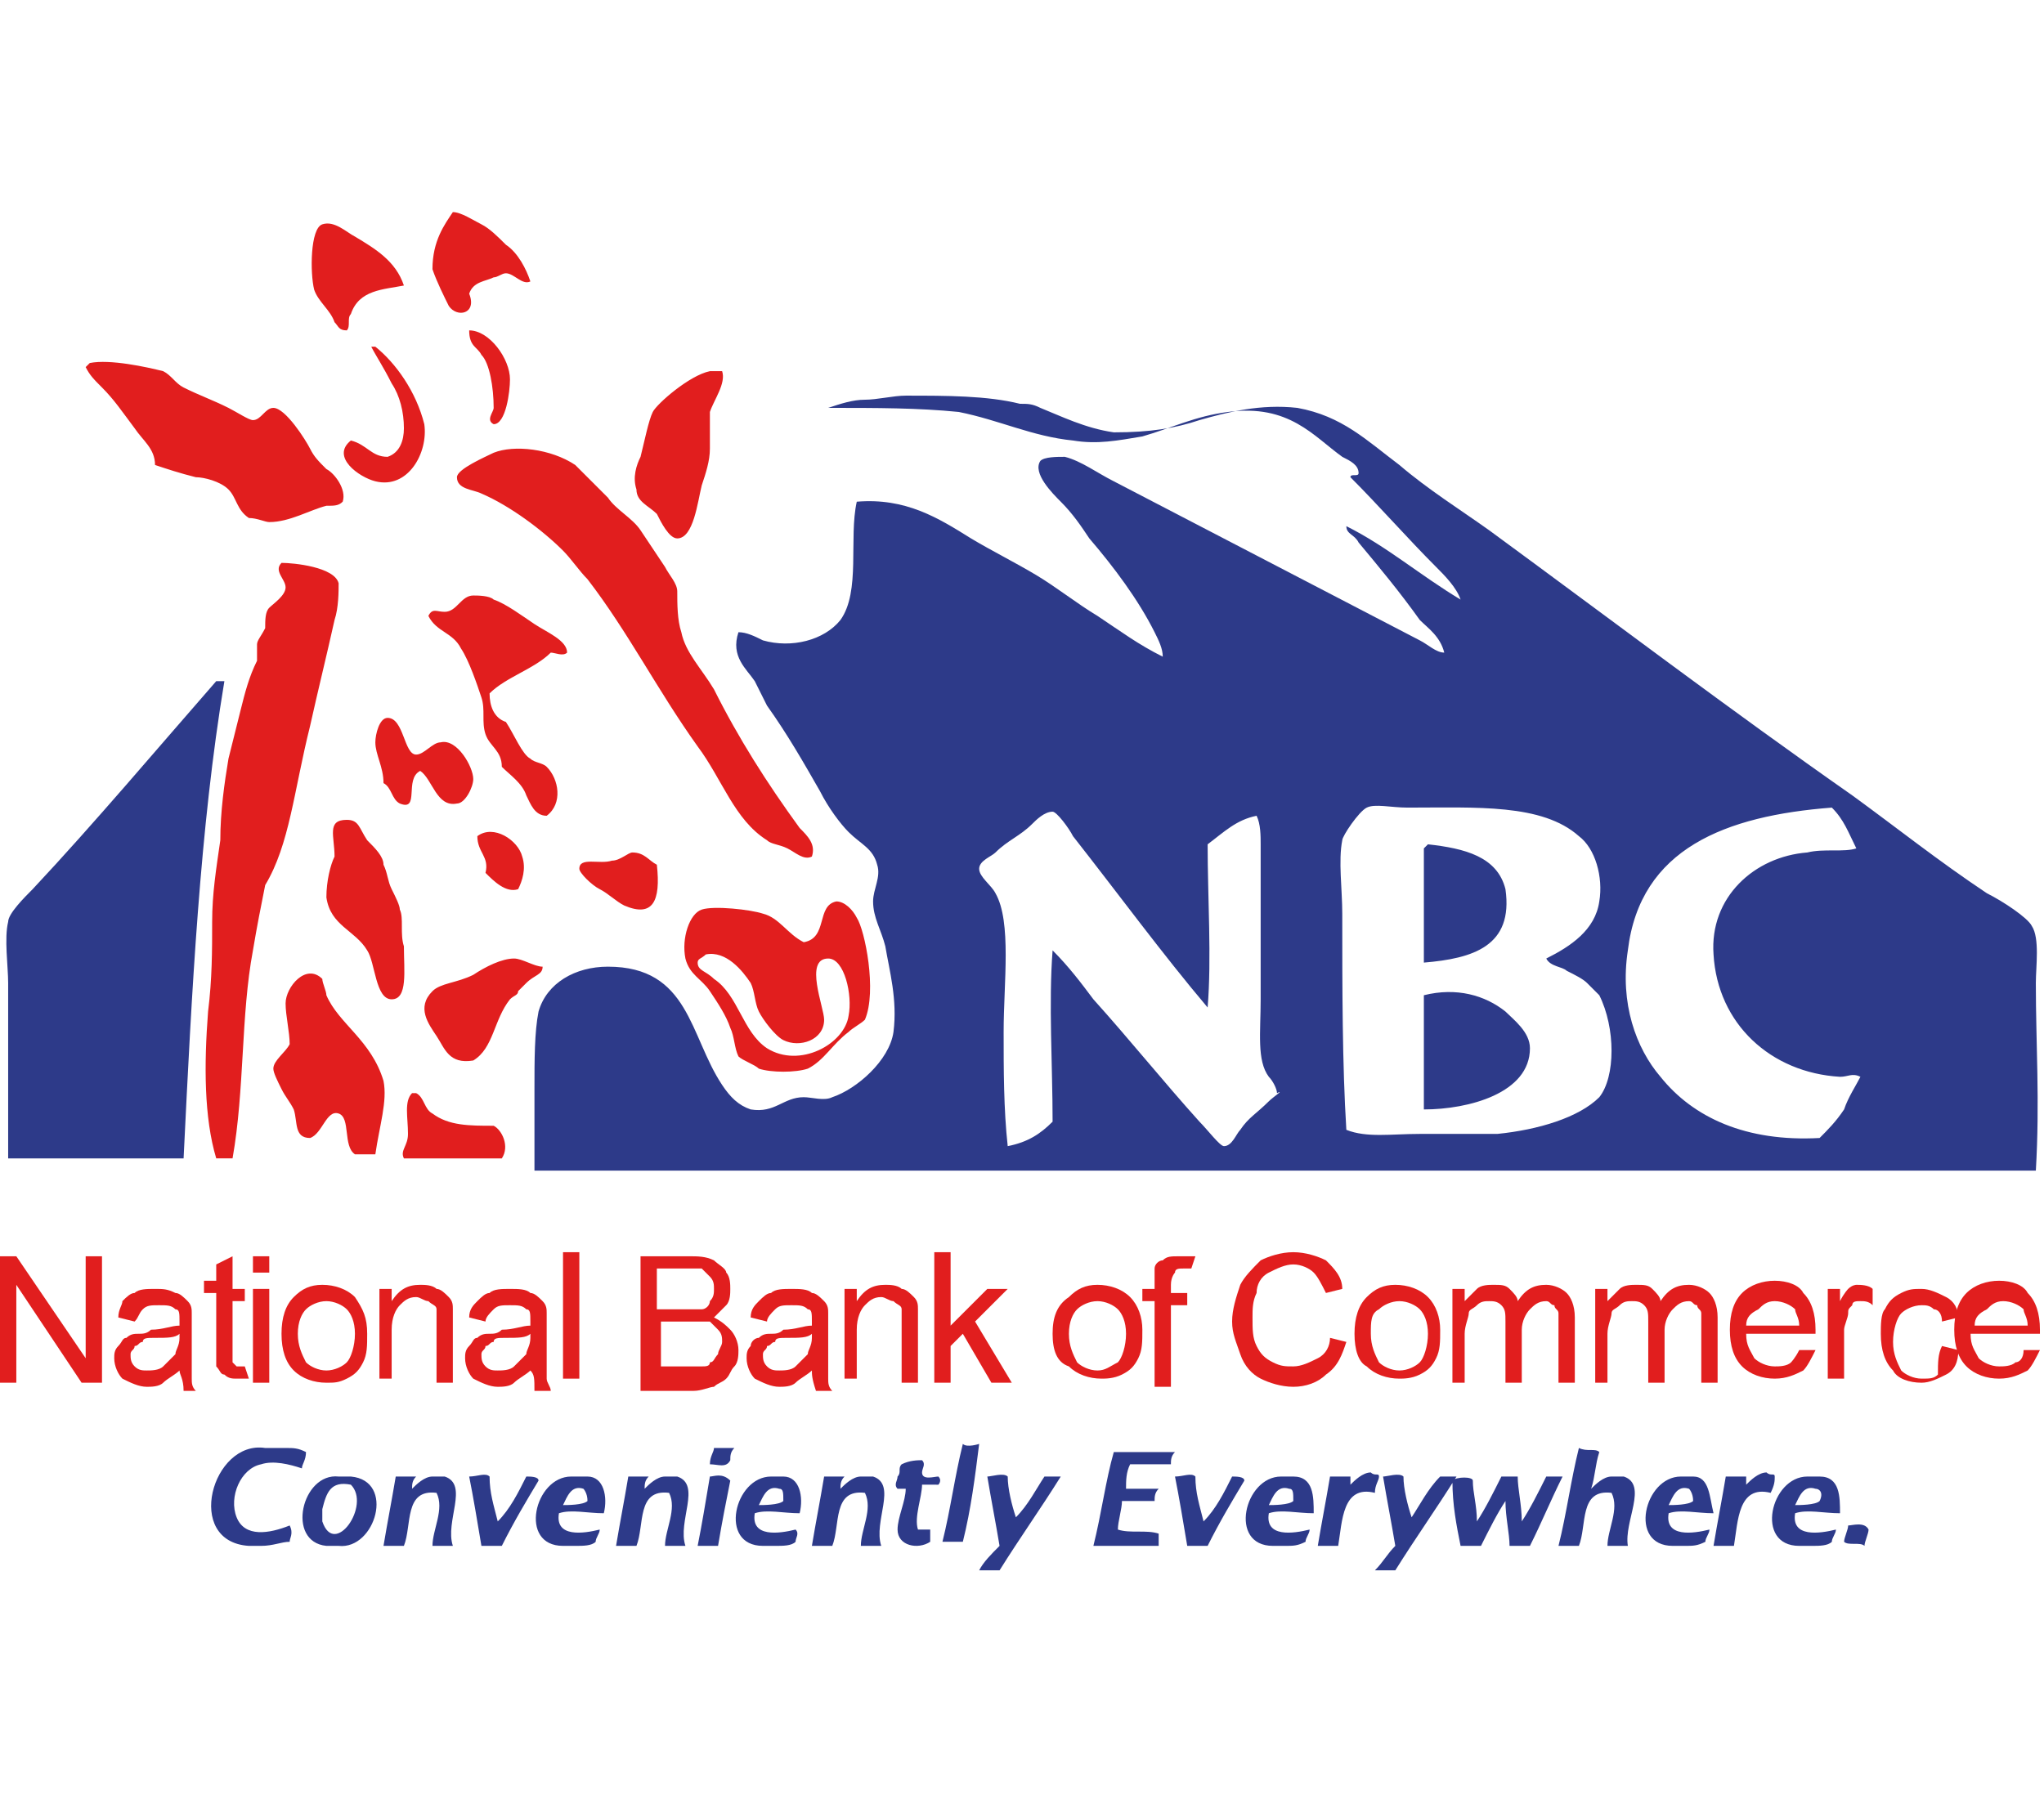 <?xml version="1.0" encoding="utf-8"?>
<!-- Generator: Adobe Illustrator 21.0.2, SVG Export Plug-In . SVG Version: 6.00 Build 0)  -->
<svg version="1.1" id="Layer_1" xmlns="http://www.w3.org/2000/svg" xmlns:xlink="http://www.w3.org/1999/xlink" x="0px" y="0px"
	 viewBox="0 0 50.1 44" style="enable-background:new 0 0 50.1 44;" xml:space="preserve">
<style type="text/css">
	.st0{fill:none;}
	.st1{fill:#E11E1E;}
	.st2{fill:#2D3A89;}
</style>
<rect x="-72.5" class="st0" width="195" height="44"/>
<g>
	<polygon class="st1" points="0,33.9 0,30.8 0.4,30.8 2.1,33.3 2.1,30.8 2.5,30.8 2.5,33.9 2,33.9 0.4,31.5 0.4,33.9 	"/>
	<path class="st1" d="M4.4,33.6c-0.1,0.1-0.3,0.2-0.4,0.3c-0.1,0.1-0.3,0.1-0.4,0.1c-0.2,0-0.4-0.1-0.6-0.2
		c-0.1-0.1-0.2-0.3-0.2-0.5c0-0.1,0-0.2,0.1-0.3c0.1-0.1,0.1-0.2,0.2-0.2c0.1-0.1,0.2-0.1,0.3-0.1c0.1,0,0.2,0,0.3-0.1
		c0.3,0,0.5-0.1,0.7-0.1c0-0.1,0-0.1,0-0.1c0-0.2,0-0.3-0.1-0.3c-0.1-0.1-0.2-0.1-0.4-0.1c-0.2,0-0.3,0-0.4,0.1
		c-0.1,0.1-0.1,0.2-0.2,0.3l-0.4-0.1C2.9,32.1,3,32,3,31.9c0.1-0.1,0.2-0.2,0.3-0.2c0.1-0.1,0.3-0.1,0.5-0.1c0.2,0,0.3,0,0.5,0.1
		c0.1,0,0.2,0.1,0.3,0.2c0.1,0.1,0.1,0.2,0.1,0.3c0,0.1,0,0.2,0,0.4v0.5c0,0.4,0,0.6,0,0.7c0,0.1,0,0.2,0.1,0.3H4.5
		C4.5,33.8,4.4,33.7,4.4,33.6 M4.4,32.7c-0.1,0.1-0.3,0.1-0.6,0.1c-0.2,0-0.3,0-0.3,0.1c-0.1,0-0.1,0.1-0.2,0.1
		c0,0.1-0.1,0.1-0.1,0.2c0,0.1,0,0.2,0.1,0.3c0.1,0.1,0.2,0.1,0.3,0.1c0.1,0,0.3,0,0.4-0.1c0.1-0.1,0.2-0.2,0.3-0.3
		c0-0.1,0.1-0.2,0.1-0.4V32.7z"/>
	<path class="st1" d="M6,33.5l0.1,0.3c-0.1,0-0.2,0-0.3,0c-0.1,0-0.2,0-0.3-0.1c-0.1,0-0.1-0.1-0.2-0.2c0-0.1,0-0.2,0-0.5v-1.3H5
		v-0.3h0.3V31l0.4-0.2v0.8H6v0.3H5.7v1.3c0,0.1,0,0.2,0,0.2l0.1,0.1c0,0,0.1,0,0.1,0C5.9,33.5,6,33.5,6,33.5"/>
	<path class="st1" d="M6.2,33.9h0.4v-2.3H6.2V33.9z M6.2,31.2h0.4v-0.4H6.2V31.2z"/>
	<path class="st1" d="M6.9,32.7c0-0.4,0.1-0.7,0.3-0.9c0.2-0.2,0.4-0.3,0.7-0.3c0.3,0,0.6,0.1,0.8,0.3C8.9,32.1,9,32.3,9,32.7
		c0,0.3,0,0.5-0.1,0.7c-0.1,0.2-0.2,0.3-0.4,0.4c-0.2,0.1-0.3,0.1-0.5,0.1c-0.3,0-0.6-0.1-0.8-0.3C7,33.4,6.9,33.1,6.9,32.7
		 M7.3,32.7c0,0.3,0.1,0.5,0.2,0.7c0.1,0.1,0.3,0.2,0.5,0.2c0.2,0,0.4-0.1,0.5-0.2c0.1-0.1,0.2-0.4,0.2-0.7c0-0.3-0.1-0.5-0.2-0.6
		c-0.1-0.1-0.3-0.2-0.5-0.2c-0.2,0-0.4,0.1-0.5,0.2C7.4,32.2,7.3,32.4,7.3,32.7"/>
	<path class="st1" d="M9.3,33.9v-2.3h0.3v0.3c0.2-0.3,0.4-0.4,0.7-0.4c0.1,0,0.3,0,0.4,0.1c0.1,0,0.2,0.1,0.3,0.2
		c0.1,0.1,0.1,0.2,0.1,0.3c0,0.1,0,0.2,0,0.4v1.4h-0.4v-1.4c0-0.2,0-0.3,0-0.4c0-0.1-0.1-0.1-0.2-0.2c-0.1,0-0.2-0.1-0.3-0.1
		c-0.2,0-0.3,0.1-0.4,0.2c-0.1,0.1-0.2,0.3-0.2,0.6v1.2H9.3z"/>
	<path class="st1" d="M13,33.6c-0.1,0.1-0.3,0.2-0.4,0.3c-0.1,0.1-0.3,0.1-0.4,0.1c-0.2,0-0.4-0.1-0.6-0.2c-0.1-0.1-0.2-0.3-0.2-0.5
		c0-0.1,0-0.2,0.1-0.3c0.1-0.1,0.1-0.2,0.2-0.2c0.1-0.1,0.2-0.1,0.3-0.1c0.1,0,0.2,0,0.3-0.1c0.3,0,0.5-0.1,0.7-0.1
		c0-0.1,0-0.1,0-0.1c0-0.2,0-0.3-0.1-0.3c-0.1-0.1-0.2-0.1-0.4-0.1c-0.2,0-0.3,0-0.4,0.1c-0.1,0.1-0.2,0.2-0.2,0.3l-0.4-0.1
		c0-0.2,0.1-0.3,0.2-0.4c0.1-0.1,0.2-0.2,0.3-0.2c0.1-0.1,0.3-0.1,0.5-0.1c0.2,0,0.4,0,0.5,0.1c0.1,0,0.2,0.1,0.3,0.2
		c0.1,0.1,0.1,0.2,0.1,0.3c0,0.1,0,0.2,0,0.4v0.5c0,0.4,0,0.6,0,0.7c0,0.1,0.1,0.2,0.1,0.3h-0.4C13.1,33.8,13.1,33.7,13,33.6
		 M13,32.7c-0.1,0.1-0.3,0.1-0.6,0.1c-0.2,0-0.3,0-0.3,0.1c-0.1,0-0.1,0.1-0.2,0.1c0,0.1-0.1,0.1-0.1,0.2c0,0.1,0,0.2,0.1,0.3
		c0.1,0.1,0.2,0.1,0.3,0.1c0.1,0,0.3,0,0.4-0.1c0.1-0.1,0.2-0.2,0.3-0.3c0-0.1,0.1-0.2,0.1-0.4V32.7z"/>
	<rect x="13.8" y="30.7" class="st1" width="0.4" height="3.1"/>
	<path class="st1" d="M15.7,33.9v-3.1h1.2c0.2,0,0.4,0,0.6,0.1c0.1,0.1,0.3,0.2,0.3,0.3c0.1,0.1,0.1,0.3,0.1,0.4
		c0,0.1,0,0.3-0.1,0.4c-0.1,0.1-0.2,0.2-0.3,0.3c0.2,0.1,0.3,0.2,0.4,0.3c0.1,0.1,0.2,0.3,0.2,0.5c0,0.1,0,0.3-0.1,0.4
		c-0.1,0.1-0.1,0.2-0.2,0.3c-0.1,0.1-0.2,0.1-0.3,0.2c-0.1,0-0.3,0.1-0.5,0.1H15.7z M16.1,32.1h0.7c0.2,0,0.3,0,0.4,0
		c0.1,0,0.2-0.1,0.2-0.2c0.1-0.1,0.1-0.2,0.1-0.3c0-0.1,0-0.2-0.1-0.3c-0.1-0.1-0.1-0.1-0.2-0.2c-0.1,0-0.3,0-0.5,0h-0.6V32.1z
		 M16.1,33.5h0.8c0.1,0,0.2,0,0.3,0c0.1,0,0.2,0,0.2-0.1c0.1,0,0.1-0.1,0.2-0.2c0-0.1,0.1-0.2,0.1-0.3c0-0.1,0-0.2-0.1-0.3
		c-0.1-0.1-0.1-0.1-0.2-0.2c-0.1,0-0.3,0-0.5,0h-0.7V33.5z"/>
	<path class="st1" d="M19.9,33.6c-0.1,0.1-0.3,0.2-0.4,0.3c-0.1,0.1-0.3,0.1-0.4,0.1c-0.2,0-0.4-0.1-0.6-0.2
		c-0.1-0.1-0.2-0.3-0.2-0.5c0-0.1,0-0.2,0.1-0.3c0-0.1,0.1-0.2,0.2-0.2c0.1-0.1,0.2-0.1,0.3-0.1c0.1,0,0.2,0,0.3-0.1
		c0.3,0,0.5-0.1,0.7-0.1c0-0.1,0-0.1,0-0.1c0-0.2,0-0.3-0.1-0.3c-0.1-0.1-0.2-0.1-0.4-0.1c-0.2,0-0.3,0-0.4,0.1
		c-0.1,0.1-0.2,0.2-0.2,0.3l-0.4-0.1c0-0.2,0.1-0.3,0.2-0.4c0.1-0.1,0.2-0.2,0.3-0.2c0.1-0.1,0.3-0.1,0.5-0.1c0.2,0,0.4,0,0.5,0.1
		c0.1,0,0.2,0.1,0.3,0.2c0.1,0.1,0.1,0.2,0.1,0.3c0,0.1,0,0.2,0,0.4v0.5c0,0.4,0,0.6,0,0.7c0,0.1,0,0.2,0.1,0.3H20
		C19.9,33.8,19.9,33.7,19.9,33.6 M19.9,32.7c-0.1,0.1-0.3,0.1-0.6,0.1c-0.2,0-0.3,0-0.3,0.1c-0.1,0-0.1,0.1-0.2,0.1
		c0,0.1-0.1,0.1-0.1,0.2c0,0.1,0,0.2,0.1,0.3c0.1,0.1,0.2,0.1,0.3,0.1c0.1,0,0.3,0,0.4-0.1c0.1-0.1,0.2-0.2,0.3-0.3
		c0-0.1,0.1-0.2,0.1-0.4V32.7z"/>
	<path class="st1" d="M20.7,33.9v-2.3H21v0.3c0.2-0.3,0.4-0.4,0.7-0.4c0.1,0,0.3,0,0.4,0.1c0.1,0,0.2,0.1,0.3,0.2
		c0.1,0.1,0.1,0.2,0.1,0.3c0,0.1,0,0.2,0,0.4v1.4h-0.4v-1.4c0-0.2,0-0.3,0-0.4c0-0.1-0.1-0.1-0.2-0.2c-0.1,0-0.2-0.1-0.3-0.1
		c-0.2,0-0.3,0.1-0.4,0.2c-0.1,0.1-0.2,0.3-0.2,0.6v1.2H20.7z"/>
	<polygon class="st1" points="22.9,33.9 22.9,30.7 23.3,30.7 23.3,32.5 24.2,31.6 24.7,31.6 23.9,32.4 24.8,33.9 24.3,33.9 
		23.6,32.7 23.3,33 23.3,33.9 	"/>
	<path class="st1" d="M25.8,32.7c0-0.4,0.1-0.7,0.4-0.9c0.2-0.2,0.4-0.3,0.7-0.3c0.3,0,0.6,0.1,0.8,0.3c0.2,0.2,0.3,0.5,0.3,0.8
		c0,0.3,0,0.5-0.1,0.7c-0.1,0.2-0.2,0.3-0.4,0.4c-0.2,0.1-0.4,0.1-0.5,0.1c-0.3,0-0.6-0.1-0.8-0.3C25.9,33.4,25.8,33.1,25.8,32.7
		 M26.2,32.7c0,0.3,0.1,0.5,0.2,0.7c0.1,0.1,0.3,0.2,0.5,0.2c0.2,0,0.3-0.1,0.5-0.2c0.1-0.1,0.2-0.4,0.2-0.7c0-0.3-0.1-0.5-0.2-0.6
		c-0.1-0.1-0.3-0.2-0.5-0.2c-0.2,0-0.4,0.1-0.5,0.2C26.3,32.2,26.2,32.4,26.2,32.7"/>
	<path class="st1" d="M28.3,33.9v-2H28v-0.3h0.3v-0.2c0-0.2,0-0.3,0-0.3c0-0.1,0.1-0.2,0.2-0.2c0.1-0.1,0.2-0.1,0.4-0.1
		c0.1,0,0.2,0,0.4,0l-0.1,0.3c-0.1,0-0.2,0-0.2,0c-0.1,0-0.2,0-0.2,0.1c0,0-0.1,0.1-0.1,0.3v0.2h0.4v0.3h-0.4v2H28.3z"/>
	<path class="st1" d="M32.6,32.8l0.4,0.1c-0.1,0.3-0.2,0.6-0.5,0.8c-0.2,0.2-0.5,0.3-0.8,0.3c-0.3,0-0.6-0.1-0.8-0.2
		c-0.2-0.1-0.4-0.3-0.5-0.6c-0.1-0.3-0.2-0.5-0.2-0.8c0-0.3,0.1-0.6,0.2-0.9c0.1-0.2,0.3-0.4,0.5-0.6c0.2-0.1,0.5-0.2,0.8-0.2
		c0.3,0,0.6,0.1,0.8,0.2c0.2,0.2,0.4,0.4,0.4,0.7l-0.4,0.1c-0.1-0.2-0.2-0.4-0.3-0.5c-0.1-0.1-0.3-0.2-0.5-0.2
		c-0.2,0-0.4,0.1-0.6,0.2c-0.2,0.1-0.3,0.3-0.3,0.5c-0.1,0.2-0.1,0.4-0.1,0.6c0,0.3,0,0.5,0.1,0.7c0.1,0.2,0.2,0.3,0.4,0.4
		c0.2,0.1,0.3,0.1,0.5,0.1c0.2,0,0.4-0.1,0.6-0.2C32.5,33.2,32.6,33,32.6,32.8"/>
	<path class="st1" d="M33.2,32.7c0-0.4,0.1-0.7,0.3-0.9c0.2-0.2,0.4-0.3,0.7-0.3c0.3,0,0.6,0.1,0.8,0.3c0.2,0.2,0.3,0.5,0.3,0.8
		c0,0.3,0,0.5-0.1,0.7c-0.1,0.2-0.2,0.3-0.4,0.4c-0.2,0.1-0.4,0.1-0.5,0.1c-0.3,0-0.6-0.1-0.8-0.3C33.3,33.4,33.2,33.1,33.2,32.7
		 M33.6,32.7c0,0.3,0.1,0.5,0.2,0.7c0.1,0.1,0.3,0.2,0.5,0.2c0.2,0,0.4-0.1,0.5-0.2c0.1-0.1,0.2-0.4,0.2-0.7c0-0.3-0.1-0.5-0.2-0.6
		c-0.1-0.1-0.3-0.2-0.5-0.2c-0.2,0-0.4,0.1-0.5,0.2C33.6,32.2,33.6,32.4,33.6,32.7"/>
	<path class="st1" d="M35.6,33.9v-2.3h0.3v0.3c0.1-0.1,0.2-0.2,0.3-0.3c0.1-0.1,0.3-0.1,0.4-0.1c0.2,0,0.3,0,0.4,0.1
		c0.1,0.1,0.2,0.2,0.2,0.3c0.2-0.3,0.4-0.4,0.7-0.4c0.2,0,0.4,0.1,0.5,0.2c0.1,0.1,0.2,0.3,0.2,0.6v1.6h-0.4v-1.4c0-0.2,0-0.3,0-0.3
		c0-0.1-0.1-0.1-0.1-0.2c-0.1,0-0.1-0.1-0.2-0.1c-0.2,0-0.3,0.1-0.4,0.2c-0.1,0.1-0.2,0.3-0.2,0.5v1.3h-0.4v-1.5
		c0-0.2,0-0.3-0.1-0.4c-0.1-0.1-0.2-0.1-0.3-0.1c-0.1,0-0.2,0-0.3,0.1c-0.1,0.1-0.2,0.1-0.2,0.2c0,0.1-0.1,0.3-0.1,0.5v1.2H35.6z"/>
	<path class="st1" d="M39.1,33.9v-2.3h0.3v0.3c0.1-0.1,0.2-0.2,0.3-0.3c0.1-0.1,0.3-0.1,0.4-0.1c0.2,0,0.3,0,0.4,0.1
		c0.1,0.1,0.2,0.2,0.2,0.3c0.2-0.3,0.4-0.4,0.7-0.4c0.2,0,0.4,0.1,0.5,0.2c0.1,0.1,0.2,0.3,0.2,0.6v1.6h-0.4v-1.4c0-0.2,0-0.3,0-0.3
		c0-0.1-0.1-0.1-0.1-0.2c-0.1,0-0.1-0.1-0.2-0.1c-0.2,0-0.3,0.1-0.4,0.2c-0.1,0.1-0.2,0.3-0.2,0.5v1.3h-0.4v-1.5
		c0-0.2,0-0.3-0.1-0.4c-0.1-0.1-0.2-0.1-0.3-0.1c-0.1,0-0.2,0-0.3,0.1c-0.1,0.1-0.2,0.1-0.2,0.2c0,0.1-0.1,0.3-0.1,0.5v1.2H39.1z"/>
	<path class="st1" d="M44.1,33.1l0.4,0c-0.1,0.2-0.2,0.4-0.3,0.5c-0.2,0.1-0.4,0.2-0.7,0.2c-0.3,0-0.6-0.1-0.8-0.3
		c-0.2-0.2-0.3-0.5-0.3-0.9c0-0.4,0.1-0.7,0.3-0.9c0.2-0.2,0.5-0.3,0.8-0.3c0.3,0,0.6,0.1,0.7,0.3c0.2,0.2,0.3,0.5,0.3,0.9l0,0.1
		h-1.7c0,0.3,0.1,0.4,0.2,0.6c0.1,0.1,0.3,0.2,0.5,0.2c0.1,0,0.3,0,0.4-0.1C43.9,33.4,44,33.3,44.1,33.1 M42.8,32.5h1.3
		c0-0.2-0.1-0.3-0.1-0.4c-0.1-0.1-0.3-0.2-0.5-0.2c-0.2,0-0.3,0.1-0.4,0.2C42.9,32.2,42.8,32.3,42.8,32.5"/>
	<path class="st1" d="M44.8,33.9v-2.3h0.3v0.3c0.1-0.2,0.2-0.3,0.2-0.3c0.1-0.1,0.2-0.1,0.2-0.1c0.1,0,0.3,0,0.4,0.1L45.9,32
		c-0.1-0.1-0.2-0.1-0.3-0.1c-0.1,0-0.2,0-0.2,0.1c-0.1,0.1-0.1,0.1-0.1,0.2c0,0.1-0.1,0.3-0.1,0.4v1.2H44.8z"/>
	<path class="st1" d="M47.6,33l0.4,0.1c0,0.3-0.1,0.5-0.3,0.6c-0.2,0.1-0.4,0.2-0.6,0.2c-0.3,0-0.6-0.1-0.7-0.3
		c-0.2-0.2-0.3-0.5-0.3-0.9c0-0.2,0-0.5,0.1-0.6c0.1-0.2,0.2-0.3,0.4-0.4c0.2-0.1,0.3-0.1,0.5-0.1c0.2,0,0.4,0.1,0.6,0.2
		c0.2,0.1,0.3,0.3,0.3,0.5l-0.4,0.1c0-0.2-0.1-0.3-0.2-0.3c-0.1-0.1-0.2-0.1-0.3-0.1c-0.2,0-0.4,0.1-0.5,0.2
		c-0.1,0.1-0.2,0.4-0.2,0.7c0,0.3,0.1,0.5,0.2,0.7c0.1,0.1,0.3,0.2,0.5,0.2c0.2,0,0.3,0,0.4-0.1C47.5,33.4,47.5,33.2,47.6,33"/>
	<path class="st1" d="M49.6,33.1l0.4,0c-0.1,0.2-0.2,0.4-0.3,0.5c-0.2,0.1-0.4,0.2-0.7,0.2c-0.3,0-0.6-0.1-0.8-0.3
		c-0.2-0.2-0.3-0.5-0.3-0.9c0-0.4,0.1-0.7,0.3-0.9c0.2-0.2,0.5-0.3,0.8-0.3c0.3,0,0.6,0.1,0.7,0.3c0.2,0.2,0.3,0.5,0.3,0.9l0,0.1
		h-1.7c0,0.3,0.1,0.4,0.2,0.6c0.1,0.1,0.3,0.2,0.5,0.2c0.1,0,0.3,0,0.4-0.1C49.5,33.4,49.6,33.3,49.6,33.1 M48.4,32.5h1.3
		c0-0.2-0.1-0.3-0.1-0.4c-0.1-0.1-0.3-0.2-0.5-0.2c-0.2,0-0.3,0.1-0.4,0.2C48.5,32.2,48.4,32.3,48.4,32.5"/>
	<path class="st1" d="M11,7.5c0.2,0.3,0.7,0.2,0.5-0.3c0.1-0.3,0.4-0.3,0.6-0.4c0.1,0,0.2-0.1,0.3-0.1c0.2,0,0.4,0.3,0.6,0.2
		c-0.1-0.3-0.3-0.7-0.6-0.9c-0.2-0.2-0.4-0.4-0.6-0.5c-0.2-0.1-0.5-0.3-0.7-0.3c-0.2,0.3-0.5,0.7-0.5,1.4C10.7,6.9,10.9,7.3,11,7.5
		 M8.2,7.9C8.3,8,8.3,8.1,8.5,8.1C8.6,8,8.5,7.8,8.6,7.7C8.8,7.1,9.4,7.1,9.9,7C9.7,6.4,9.2,6.1,8.7,5.8C8.5,5.7,8.2,5.4,7.9,5.5
		C7.6,5.6,7.6,6.7,7.7,7.1C7.8,7.4,8.1,7.6,8.2,7.9 M12.1,10.4c0.3,0,0.4-0.8,0.4-1.1c0-0.5-0.5-1.2-1-1.2c0,0.4,0.2,0.4,0.3,0.6
		c0.2,0.2,0.3,0.8,0.3,1.3C12.1,10.1,11.9,10.3,12.1,10.4 M9.2,8.5L9.2,8.5c-0.1,0-0.1,0-0.1,0c0.1,0.2,0.3,0.5,0.5,0.9
		c0.2,0.3,0.3,0.7,0.3,1.1c0,0.3-0.1,0.6-0.4,0.7c-0.4,0-0.5-0.3-0.9-0.4c-0.5,0.4,0.2,0.9,0.6,1c0.8,0.2,1.3-0.7,1.2-1.4
		C10.2,9.6,9.7,8.9,9.2,8.5 M6.1,12.7c0.2,0,0.4,0.1,0.5,0.1c0.5,0,1-0.3,1.4-0.4c0.2,0,0.3,0,0.4-0.1C8.5,12,8.2,11.6,8,11.5
		c-0.2-0.2-0.3-0.3-0.4-0.5c-0.1-0.2-0.6-1-0.9-1c-0.2,0-0.3,0.3-0.5,0.3c-0.1,0-0.4-0.2-0.6-0.3C5.2,9.8,4.9,9.7,4.5,9.5
		C4.3,9.4,4.2,9.2,4,9.1C3.6,9,2.7,8.8,2.2,8.9L2.1,9c0.1,0.2,0.2,0.3,0.4,0.5c0.3,0.3,0.5,0.6,0.8,1c0.2,0.3,0.5,0.5,0.5,0.9
		c0.3,0.1,0.6,0.2,1,0.3C5,11.7,5.4,11.8,5.6,12C5.8,12.2,5.8,12.5,6.1,12.7 M16.1,12.6c0.1,0.2,0.3,0.6,0.5,0.6
		c0.4,0,0.5-0.9,0.6-1.3c0.1-0.3,0.2-0.6,0.2-0.9c0-0.3,0-0.7,0-0.9c0.1-0.3,0.4-0.7,0.3-1c-0.1,0-0.2,0-0.3,0
		c-0.5,0.1-1.3,0.8-1.4,1c-0.1,0.2-0.2,0.7-0.3,1.1c-0.1,0.2-0.2,0.5-0.1,0.8C15.6,12.3,15.9,12.4,16.1,12.6 M12.1,11.1
		c-0.2,0.1-0.9,0.4-0.9,0.6c0,0.3,0.4,0.3,0.6,0.4c0.7,0.3,1.5,0.9,2,1.4c0.2,0.2,0.4,0.5,0.6,0.7c1,1.3,1.7,2.7,2.7,4.1
		c0.6,0.8,0.9,1.8,1.7,2.3c0.1,0.1,0.3,0.1,0.5,0.2c0.2,0.1,0.4,0.3,0.6,0.2c0.1-0.3-0.1-0.5-0.3-0.7c-0.8-1.1-1.5-2.2-2.1-3.4
		c-0.3-0.5-0.7-0.9-0.8-1.4c-0.1-0.3-0.1-0.7-0.1-1c0-0.2-0.2-0.4-0.3-0.6c-0.2-0.3-0.4-0.6-0.6-0.9c-0.2-0.3-0.6-0.5-0.8-0.8
		c-0.3-0.3-0.6-0.6-0.8-0.8C13.5,11,12.6,10.9,12.1,11.1 M8.2,15.2c0.1-0.3,0.1-0.7,0.1-0.9c-0.1-0.4-1.1-0.5-1.4-0.5
		c-0.2,0.2,0.1,0.4,0.1,0.6c0,0.2-0.3,0.4-0.4,0.5c-0.1,0.1-0.1,0.3-0.1,0.5c-0.1,0.2-0.2,0.3-0.2,0.4c0,0.1,0,0.2,0,0.4
		C6.1,16.6,6,17,5.9,17.4c-0.1,0.4-0.2,0.8-0.3,1.2c-0.1,0.6-0.2,1.3-0.2,2c-0.1,0.7-0.2,1.3-0.2,2c0,0.7,0,1.4-0.1,2.2
		C5,26.1,5,27.4,5.3,28.4c0.1,0,0.3,0,0.4,0c0.3-1.7,0.2-3.5,0.5-5.1c0.1-0.6,0.2-1.1,0.3-1.6c0.6-1,0.7-2.3,1.1-3.9
		C7.8,16.9,8,16.1,8.2,15.2 M13.1,15.3c-0.3-0.2-0.7-0.5-1-0.6c-0.1-0.1-0.4-0.1-0.5-0.1c-0.3,0-0.4,0.4-0.7,0.4
		c-0.2,0-0.3-0.1-0.4,0.1c0.2,0.4,0.6,0.4,0.8,0.8c0.2,0.3,0.4,0.9,0.5,1.2c0.1,0.3,0,0.6,0.1,0.9c0.1,0.3,0.4,0.4,0.4,0.8
		c0.2,0.2,0.5,0.4,0.6,0.7c0.1,0.2,0.2,0.5,0.5,0.5c0.4-0.3,0.3-0.9,0-1.2c-0.1-0.1-0.3-0.1-0.4-0.2c-0.2-0.1-0.4-0.6-0.6-0.9
		C12.1,17.6,12,17.3,12,17c0.4-0.4,1.1-0.6,1.5-1c0.1,0,0.3,0.1,0.4,0C13.9,15.7,13.4,15.5,13.1,15.3 M10.3,18.9
		c0.3,0.2,0.4,0.9,0.9,0.8c0.2,0,0.4-0.4,0.4-0.6c0-0.3-0.4-1-0.8-0.9c-0.2,0-0.4,0.3-0.6,0.3c-0.3,0-0.3-0.9-0.7-0.9
		c-0.2,0-0.3,0.4-0.3,0.6c0,0.3,0.2,0.6,0.2,1c0.2,0.1,0.2,0.4,0.4,0.5C10.3,19.9,9.9,19.1,10.3,18.9 M9.8,22.3
		c0-0.1-0.1-0.3-0.2-0.5c-0.1-0.2-0.1-0.4-0.2-0.6C9.4,21,9.2,20.8,9,20.6c-0.2-0.3-0.2-0.5-0.5-0.5c-0.5,0-0.3,0.4-0.3,0.9
		C8.1,21.2,8,21.6,8,22c0.1,0.7,0.7,0.8,1,1.3c0.2,0.3,0.2,1.2,0.6,1.2c0.4,0,0.3-0.7,0.3-1.3C9.8,22.9,9.9,22.5,9.8,22.3
		 M12.7,21.8c0.1-0.2,0.2-0.5,0.1-0.8c-0.1-0.4-0.7-0.8-1.1-0.5c0,0.4,0.3,0.5,0.2,0.9C12.1,21.6,12.4,21.9,12.7,21.8 M15.5,20.9
		c-0.1,0-0.3,0.2-0.5,0.2c-0.3,0.1-0.8-0.1-0.8,0.2c0,0.1,0.3,0.4,0.5,0.5c0.2,0.1,0.4,0.3,0.6,0.4c0.7,0.3,0.9-0.1,0.8-1
		C15.9,21.1,15.8,20.9,15.5,20.9 M21,22.5c-0.1-0.2-0.3-0.4-0.5-0.4c-0.5,0.1-0.2,0.9-0.8,1c-0.4-0.2-0.6-0.6-1-0.7
		c-0.3-0.1-1.2-0.2-1.5-0.1c-0.3,0.1-0.5,0.7-0.4,1.2c0.1,0.4,0.4,0.5,0.6,0.8c0.2,0.3,0.4,0.6,0.5,0.9c0.1,0.2,0.1,0.5,0.2,0.7
		c0.1,0.1,0.4,0.2,0.5,0.3c0.3,0.1,0.9,0.1,1.2,0c0.4-0.2,0.6-0.6,1-0.9c0.1-0.1,0.3-0.2,0.4-0.3C21.5,24.3,21.2,22.8,21,22.5
		 M20.8,24.9c-0.1,0.7-1.2,1.3-2,0.8c-0.6-0.4-0.7-1.3-1.3-1.7c-0.2-0.2-0.4-0.2-0.4-0.4c0-0.1,0.1-0.1,0.2-0.2
		c0.5-0.1,0.9,0.4,1.1,0.7c0.1,0.2,0.1,0.5,0.2,0.7c0.1,0.2,0.4,0.6,0.6,0.7c0.4,0.2,1,0,1-0.5c0-0.3-0.5-1.5,0.1-1.5
		C20.7,23.5,20.9,24.4,20.8,24.9 M12.6,23.5c-0.3,0-0.7,0.2-1,0.4c-0.4,0.2-0.8,0.2-1,0.4c-0.4,0.4-0.1,0.8,0.1,1.1
		c0.2,0.3,0.3,0.7,0.9,0.6c0.5-0.3,0.5-1,0.9-1.5c0.1-0.1,0.2-0.1,0.2-0.2c0,0,0.1-0.1,0.2-0.2c0.2-0.2,0.4-0.2,0.4-0.4
		C13.1,23.7,12.8,23.5,12.6,23.5 M8,24.4c0-0.1-0.1-0.3-0.1-0.4c-0.4-0.4-0.9,0.2-0.9,0.6c0,0.3,0.1,0.7,0.1,1
		c-0.1,0.2-0.4,0.4-0.4,0.6c0,0.1,0.1,0.3,0.2,0.5c0.1,0.2,0.2,0.3,0.3,0.5c0.1,0.3,0,0.7,0.4,0.7c0.3-0.1,0.4-0.7,0.7-0.6
		c0.3,0.1,0.1,0.8,0.4,1c0.1,0,0.3,0,0.5,0c0.1-0.7,0.3-1.3,0.2-1.8C9.1,25.5,8.3,25.1,8,24.4 M12.1,27.6c-0.6,0-1.1,0-1.5-0.3
		c-0.2-0.1-0.2-0.4-0.4-0.5l-0.1,0c-0.2,0.2-0.1,0.6-0.1,1c0,0.3-0.2,0.4-0.1,0.6c0.7,0,1.7,0,2.4,0C12.5,28.1,12.3,27.7,12.1,27.6"
		/>
	<path class="st2" d="M49.9,24.1c0-0.4,0.1-1.1-0.1-1.4c-0.1-0.2-0.7-0.6-1.1-0.8c-1.2-0.8-2.2-1.6-3.3-2.4c-3-2.1-5.9-4.3-8.9-6.5
		c-0.7-0.5-1.5-1-2.2-1.6c-0.8-0.6-1.4-1.2-2.5-1.4c-0.9-0.1-1.7,0.1-2.4,0.3c-0.6,0.2-1.2,0.3-2.1,0.3c-0.7-0.1-1.3-0.4-1.8-0.6
		c-0.2-0.1-0.3-0.1-0.5-0.1c-0.8-0.2-1.8-0.2-2.8-0.2c-0.3,0-0.7,0.1-1,0.1c-0.3,0-0.6,0.1-0.9,0.2c1.2,0,2.2,0,3.2,0.1
		c1,0.2,1.8,0.6,2.8,0.7c0.6,0.1,1.1,0,1.7-0.1c0.7-0.2,1.3-0.5,2.1-0.6c1.5-0.2,2.1,0.6,2.8,1.1c0.2,0.1,0.4,0.2,0.4,0.4
		c0,0.1-0.2,0-0.2,0.1c0.7,0.7,1.4,1.5,2.1,2.2c0.2,0.2,0.5,0.5,0.6,0.8c-1-0.6-1.8-1.3-2.8-1.8c0,0.2,0.2,0.2,0.3,0.4
		c0.5,0.6,1,1.2,1.5,1.9c0.2,0.2,0.5,0.4,0.6,0.8c-0.2,0-0.4-0.2-0.6-0.3c-2.5-1.3-5-2.6-7.5-3.9c-0.4-0.2-0.8-0.5-1.2-0.6
		c-0.2,0-0.5,0-0.6,0.1c-0.2,0.3,0.3,0.8,0.5,1c0.3,0.3,0.5,0.6,0.7,0.9c0.6,0.7,1.2,1.5,1.6,2.3c0.1,0.2,0.2,0.4,0.2,0.6
		c-0.6-0.3-1-0.6-1.6-1c-0.5-0.3-1-0.7-1.5-1c-0.5-0.3-1.1-0.6-1.6-0.9c-0.8-0.5-1.6-1-2.8-0.9c-0.2,0.9,0.1,2.2-0.4,2.9
		c-0.4,0.5-1.2,0.7-1.9,0.5c-0.2-0.1-0.4-0.2-0.6-0.2c-0.2,0.6,0.2,0.9,0.4,1.2c0.1,0.2,0.2,0.4,0.3,0.6c0.5,0.7,0.9,1.4,1.3,2.1
		c0.2,0.4,0.5,0.8,0.7,1c0.3,0.3,0.6,0.4,0.7,0.8c0.1,0.3-0.1,0.6-0.1,0.9c0,0.4,0.2,0.7,0.3,1.1c0.1,0.6,0.3,1.3,0.2,2.1
		c-0.1,0.7-0.9,1.4-1.5,1.6c-0.2,0.1-0.5,0-0.7,0c-0.5,0-0.7,0.4-1.3,0.3c-0.3-0.1-0.5-0.3-0.7-0.6c-0.8-1.2-0.8-2.9-2.8-2.9
		c-0.8,0-1.5,0.4-1.7,1.1c-0.1,0.5-0.1,1.2-0.1,1.9c0,0.7,0,1.4,0,2c12.1,0,24.6,0,36.8,0C50,27,49.9,25.6,49.9,24.1 M31.1,27
		c-0.3,0.3-0.5,0.4-0.7,0.7c-0.1,0.1-0.2,0.4-0.4,0.4c-0.1,0-0.4-0.4-0.6-0.6c-0.9-1-1.7-2-2.6-3c-0.3-0.4-0.6-0.8-1-1.2
		c-0.1,1.3,0,2.8,0,4.2c-0.3,0.3-0.6,0.5-1.1,0.6c-0.1-0.9-0.1-1.9-0.1-2.8c0-1.2,0.2-2.7-0.2-3.4c-0.1-0.2-0.4-0.4-0.4-0.6
		c0-0.2,0.3-0.3,0.4-0.4c0.3-0.3,0.6-0.4,0.9-0.7c0.1-0.1,0.3-0.3,0.5-0.3c0.1,0,0.4,0.4,0.5,0.6c1.1,1.4,2.2,2.9,3.3,4.2
		c0.1-1.2,0-2.7,0-4c0.4-0.3,0.7-0.6,1.2-0.7c0.1,0.2,0.1,0.5,0.1,0.7v3.8c0,0.8-0.1,1.5,0.2,1.9c0.1,0.1,0.2,0.3,0.2,0.4
		C31.5,26.7,31.2,26.9,31.1,27 M39.2,26.9c-0.5,0.5-1.5,0.8-2.5,0.9c-0.6,0-1.3,0-1.9,0c-0.7,0-1.3,0.1-1.8-0.1
		c-0.1-1.6-0.1-3.5-0.1-5.3c0-0.6-0.1-1.3,0-1.8c0-0.1,0.4-0.7,0.6-0.8c0.2-0.1,0.6,0,1,0c1.7,0,3.3-0.1,4.2,0.7
		c0.4,0.3,0.6,1,0.5,1.6c-0.1,0.7-0.7,1.1-1.3,1.4c0.1,0.2,0.4,0.2,0.5,0.3c0.2,0.1,0.4,0.2,0.5,0.3c0.1,0.1,0.2,0.2,0.3,0.3
		C39.6,25.2,39.6,26.4,39.2,26.9 M45.2,27.2c-0.2,0.3-0.4,0.5-0.6,0.7c-1.8,0.1-3.1-0.5-3.9-1.5c-0.6-0.7-1-1.8-0.8-3.1
		c0.3-2.5,2.4-3.3,5-3.5c0.3,0.3,0.4,0.6,0.6,1c-0.3,0.1-0.8,0-1.2,0.1c-1.3,0.1-2.4,1.1-2.3,2.5c0.1,1.7,1.4,2.9,3.1,3
		c0.2,0,0.3-0.1,0.5,0C45.5,26.6,45.3,26.9,45.2,27.2 M5.3,16.7c-1.4,1.6-3,3.5-4.5,5.1c-0.2,0.2-0.6,0.6-0.6,0.8
		c-0.1,0.4,0,1.1,0,1.5c0,1.5,0,3,0,4.3c1.3,0,3,0,4.3,0c0.2-4.1,0.4-8.1,1-11.7L5.3,16.7L5.3,16.7z M36.9,21.8
		c-0.2-0.8-1-1-1.9-1.1l-0.1,0.1c0,0.9,0,1.9,0,2.8C36.1,23.5,37.1,23.2,36.9,21.8 M36.9,24.8c-0.5-0.4-1.2-0.6-2-0.4
		c0,0.8,0,2,0,2.8c1.1,0,2.6-0.4,2.6-1.5C37.5,25.3,37.1,25,36.9,24.8"/>
	<path class="st2" d="M23,36.2c-0.1,0-0.4,0.1-0.4-0.1h0c0-0.1,0.1-0.2,0-0.3c-0.1,0-0.3,0-0.5,0.1c-0.1,0.1,0,0.2-0.1,0.3H22
		c0,0.1-0.1,0.2,0,0.3c0.1,0,0.2,0,0.2,0c0,0.3-0.2,0.7-0.2,1c0,0.4,0.5,0.5,0.8,0.3c0-0.1,0-0.2,0-0.3c-0.1,0-0.2,0-0.3,0
		c-0.1-0.3,0.1-0.8,0.1-1.1H23C23,36.4,23.1,36.3,23,36.2L23,36.2z M17.4,35.9c0.2,0,0.4,0.1,0.5-0.1c0-0.1,0-0.2,0.1-0.3h-0.5
		C17.5,35.6,17.4,35.7,17.4,35.9 M24.9,37.2c-0.1-0.3-0.2-0.7-0.2-1c-0.1-0.1-0.4,0-0.5,0c0.1,0.6,0.2,1.1,0.3,1.7
		c-0.2,0.2-0.4,0.4-0.5,0.6h0.5c0.5-0.8,1-1.5,1.5-2.3h-0.4C25.4,36.5,25.2,36.9,24.9,37.2 M34.6,37.2c-0.1-0.3-0.2-0.7-0.2-1
		c-0.1-0.1-0.4,0-0.5,0c0.1,0.6,0.2,1.1,0.3,1.7c-0.2,0.2-0.3,0.4-0.5,0.6h0.5c0.5-0.8,1-1.5,1.5-2.3h-0.4
		C35,36.5,34.8,36.9,34.6,37.2 M37.9,36.2c-0.2,0.4-0.4,0.8-0.6,1.1c0-0.4-0.1-0.8-0.1-1.1h-0.4c-0.2,0.4-0.4,0.8-0.6,1.1
		c0-0.4-0.1-0.7-0.1-1c0-0.1-0.4-0.1-0.5,0c0,0.6,0.1,1.1,0.2,1.6h0.5c0.2-0.4,0.4-0.8,0.6-1.1c0,0.4,0.1,0.8,0.1,1.1h0.5
		c0.3-0.6,0.5-1.1,0.8-1.7C38.1,36.2,38,36.2,37.9,36.2 M45.3,37.4c0,0.1-0.1,0.3-0.1,0.4c0.1,0.1,0.4,0,0.5,0.1
		c0-0.1,0.1-0.3,0.1-0.4C45.7,37.3,45.4,37.4,45.3,37.4 M23.6,35.4c-0.2,0.8-0.3,1.6-0.5,2.4h0.5c0.2-0.8,0.3-1.6,0.4-2.4
		C24,35.4,23.7,35.5,23.6,35.4 M39.8,36.2h-0.3c-0.2,0-0.4,0.2-0.5,0.3c0.1-0.3,0.1-0.6,0.2-0.9c-0.1-0.1-0.3,0-0.5-0.1
		c-0.2,0.8-0.3,1.6-0.5,2.4h0.5c0.2-0.5,0-1.4,0.8-1.3c0.2,0.4-0.1,0.9-0.1,1.3h0.5C39.8,37.3,40.4,36.4,39.8,36.2 M5.8,37.2
		c-0.2-0.5,0.1-1.2,0.6-1.3c0.3-0.1,0.7,0,1,0.1c0-0.1,0.1-0.2,0.1-0.4c-0.2-0.1-0.3-0.1-0.5-0.1H6.5c-1.3-0.2-2,2.3-0.4,2.4h0.3
		c0.3,0,0.5-0.1,0.7-0.1c0-0.1,0.1-0.2,0-0.4C6.6,37.6,6,37.7,5.8,37.2 M26.8,37.9h1.6c0-0.1,0-0.2,0-0.3c-0.3-0.1-0.7,0-1-0.1
		c0-0.2,0.1-0.5,0.1-0.7h0.8c0-0.1,0-0.2,0.1-0.3c-0.3,0-0.6,0-0.8,0c0-0.2,0-0.4,0.1-0.6h1c0-0.1,0-0.2,0.1-0.3h-1.5
		C27.1,36.3,27,37.1,26.8,37.9 M8.6,36.2H8.3c-0.9-0.1-1.3,1.6-0.3,1.7h0.3C9.2,38,9.7,36.3,8.6,36.2 M7.9,37.3v-0.3
		c0.1-0.4,0.2-0.7,0.7-0.6C9.1,36.9,8.2,38.2,7.9,37.3 M10.9,36.2h-0.3c-0.2,0-0.4,0.2-0.5,0.3c0-0.1,0-0.2,0.1-0.3H9.7
		c-0.1,0.6-0.2,1.1-0.3,1.7h0.5c0.2-0.5,0-1.4,0.8-1.3c0.2,0.4-0.1,0.9-0.1,1.3h0.5C10.9,37.3,11.5,36.4,10.9,36.2 M14.4,36.2H14
		c-0.9,0-1.3,1.7-0.2,1.7h0.3c0.2,0,0.4,0,0.5-0.1c0-0.1,0.1-0.2,0.1-0.3c-0.4,0.1-1.1,0.2-1-0.4c0.3-0.1,0.7,0,1.1,0
		C14.9,36.7,14.8,36.2,14.4,36.2 M14.4,36.8c-0.1,0.1-0.5,0.1-0.6,0.1c0.1-0.2,0.2-0.5,0.5-0.4C14.3,36.5,14.4,36.6,14.4,36.8
		 M16.6,36.2h-0.3c-0.2,0-0.4,0.2-0.5,0.3c0-0.1,0-0.2,0.1-0.3h-0.5c-0.1,0.6-0.2,1.1-0.3,1.7h0.5c0.2-0.5,0-1.4,0.8-1.3
		c0.2,0.4-0.1,0.9-0.1,1.3h0.5C16.6,37.3,17.2,36.4,16.6,36.2 M19.2,36.2h-0.3c-0.9,0-1.3,1.7-0.2,1.7H19c0.2,0,0.4,0,0.5-0.1
		c0-0.1,0.1-0.2,0-0.3c-0.4,0.1-1.1,0.2-1-0.4c0.3-0.1,0.7,0,1.1,0C19.7,36.7,19.6,36.2,19.2,36.2 M19.2,36.8
		c-0.1,0.1-0.5,0.1-0.6,0.1c0.1-0.2,0.2-0.5,0.5-0.4C19.2,36.5,19.2,36.6,19.2,36.8 M21.4,36.2h-0.3c-0.2,0-0.4,0.2-0.5,0.3
		c0-0.1,0-0.2,0.1-0.3h-0.5c-0.1,0.6-0.2,1.1-0.3,1.7h0.5c0.2-0.5,0-1.4,0.8-1.3c0.2,0.4-0.1,0.9-0.1,1.3h0.5
		C21.4,37.3,22,36.4,21.4,36.2 M31.7,36.2h-0.3c-0.9,0-1.3,1.7-0.2,1.7h0.3c0.2,0,0.3,0,0.5-0.1c0-0.1,0.1-0.2,0.1-0.3
		c-0.4,0.1-1.1,0.2-1-0.4c0.3-0.1,0.7,0,1.1,0C32.2,36.7,32.2,36.2,31.7,36.2 M31.7,36.8c-0.1,0.1-0.5,0.1-0.6,0.1
		c0.1-0.2,0.2-0.5,0.5-0.4C31.7,36.5,31.7,36.6,31.7,36.8 M33.8,36.2c0-0.1-0.1,0-0.2-0.1c-0.2,0-0.4,0.2-0.5,0.3c0-0.1,0-0.1,0-0.2
		h-0.5c-0.1,0.6-0.2,1.1-0.3,1.7h0.5c0.1-0.6,0.1-1.5,0.9-1.3C33.7,36.4,33.8,36.3,33.8,36.2 M41.5,36.2h-0.3
		c-0.9,0-1.3,1.7-0.2,1.7h0.3c0.2,0,0.3,0,0.5-0.1c0-0.1,0.1-0.2,0.1-0.3c-0.4,0.1-1.1,0.2-1-0.4c0.3-0.1,0.7,0,1.1,0
		C41.9,36.7,41.9,36.2,41.5,36.2 M41.5,36.8c-0.1,0.1-0.5,0.1-0.6,0.1c0.1-0.2,0.2-0.5,0.5-0.4C41.4,36.5,41.5,36.6,41.5,36.8
		 M43.5,36.2c0-0.1-0.1,0-0.2-0.1c-0.2,0-0.4,0.2-0.5,0.3c0-0.1,0-0.1,0-0.2h-0.5c-0.1,0.6-0.2,1.1-0.3,1.7h0.5
		c0.1-0.6,0.1-1.5,0.9-1.3C43.5,36.4,43.5,36.3,43.5,36.2 M44.6,36.2h-0.3c-0.9,0-1.3,1.7-0.2,1.7h0.3c0.2,0,0.4,0,0.5-0.1
		c0-0.1,0.1-0.2,0.1-0.3c-0.4,0.1-1.1,0.2-1-0.4c0.3-0.1,0.7,0,1.1,0C45.1,36.7,45.1,36.2,44.6,36.2 M44.6,36.8
		c-0.1,0.1-0.5,0.1-0.6,0.1c0.1-0.2,0.2-0.5,0.5-0.4C44.6,36.5,44.7,36.6,44.6,36.8 M12.9,36.2c-0.2,0.4-0.4,0.8-0.7,1.1
		c-0.1-0.4-0.2-0.7-0.2-1.1c-0.1-0.1-0.3,0-0.5,0c0.1,0.5,0.2,1.1,0.3,1.7h0.5c0.3-0.6,0.6-1.1,0.9-1.6C13.2,36.2,13,36.2,12.9,36.2
		 M17.4,36.2c-0.1,0.6-0.2,1.2-0.3,1.7c0.2,0,0.4,0,0.5,0c0.1-0.6,0.2-1.1,0.3-1.6C17.7,36.1,17.5,36.2,17.4,36.2 M30.2,36.2
		c-0.2,0.4-0.4,0.8-0.7,1.1c-0.1-0.4-0.2-0.7-0.2-1.1c-0.1-0.1-0.3,0-0.5,0c0.1,0.5,0.2,1.1,0.3,1.7h0.5c0.3-0.6,0.6-1.1,0.9-1.6
		C30.5,36.2,30.3,36.2,30.2,36.2"/>
</g>
</svg>
